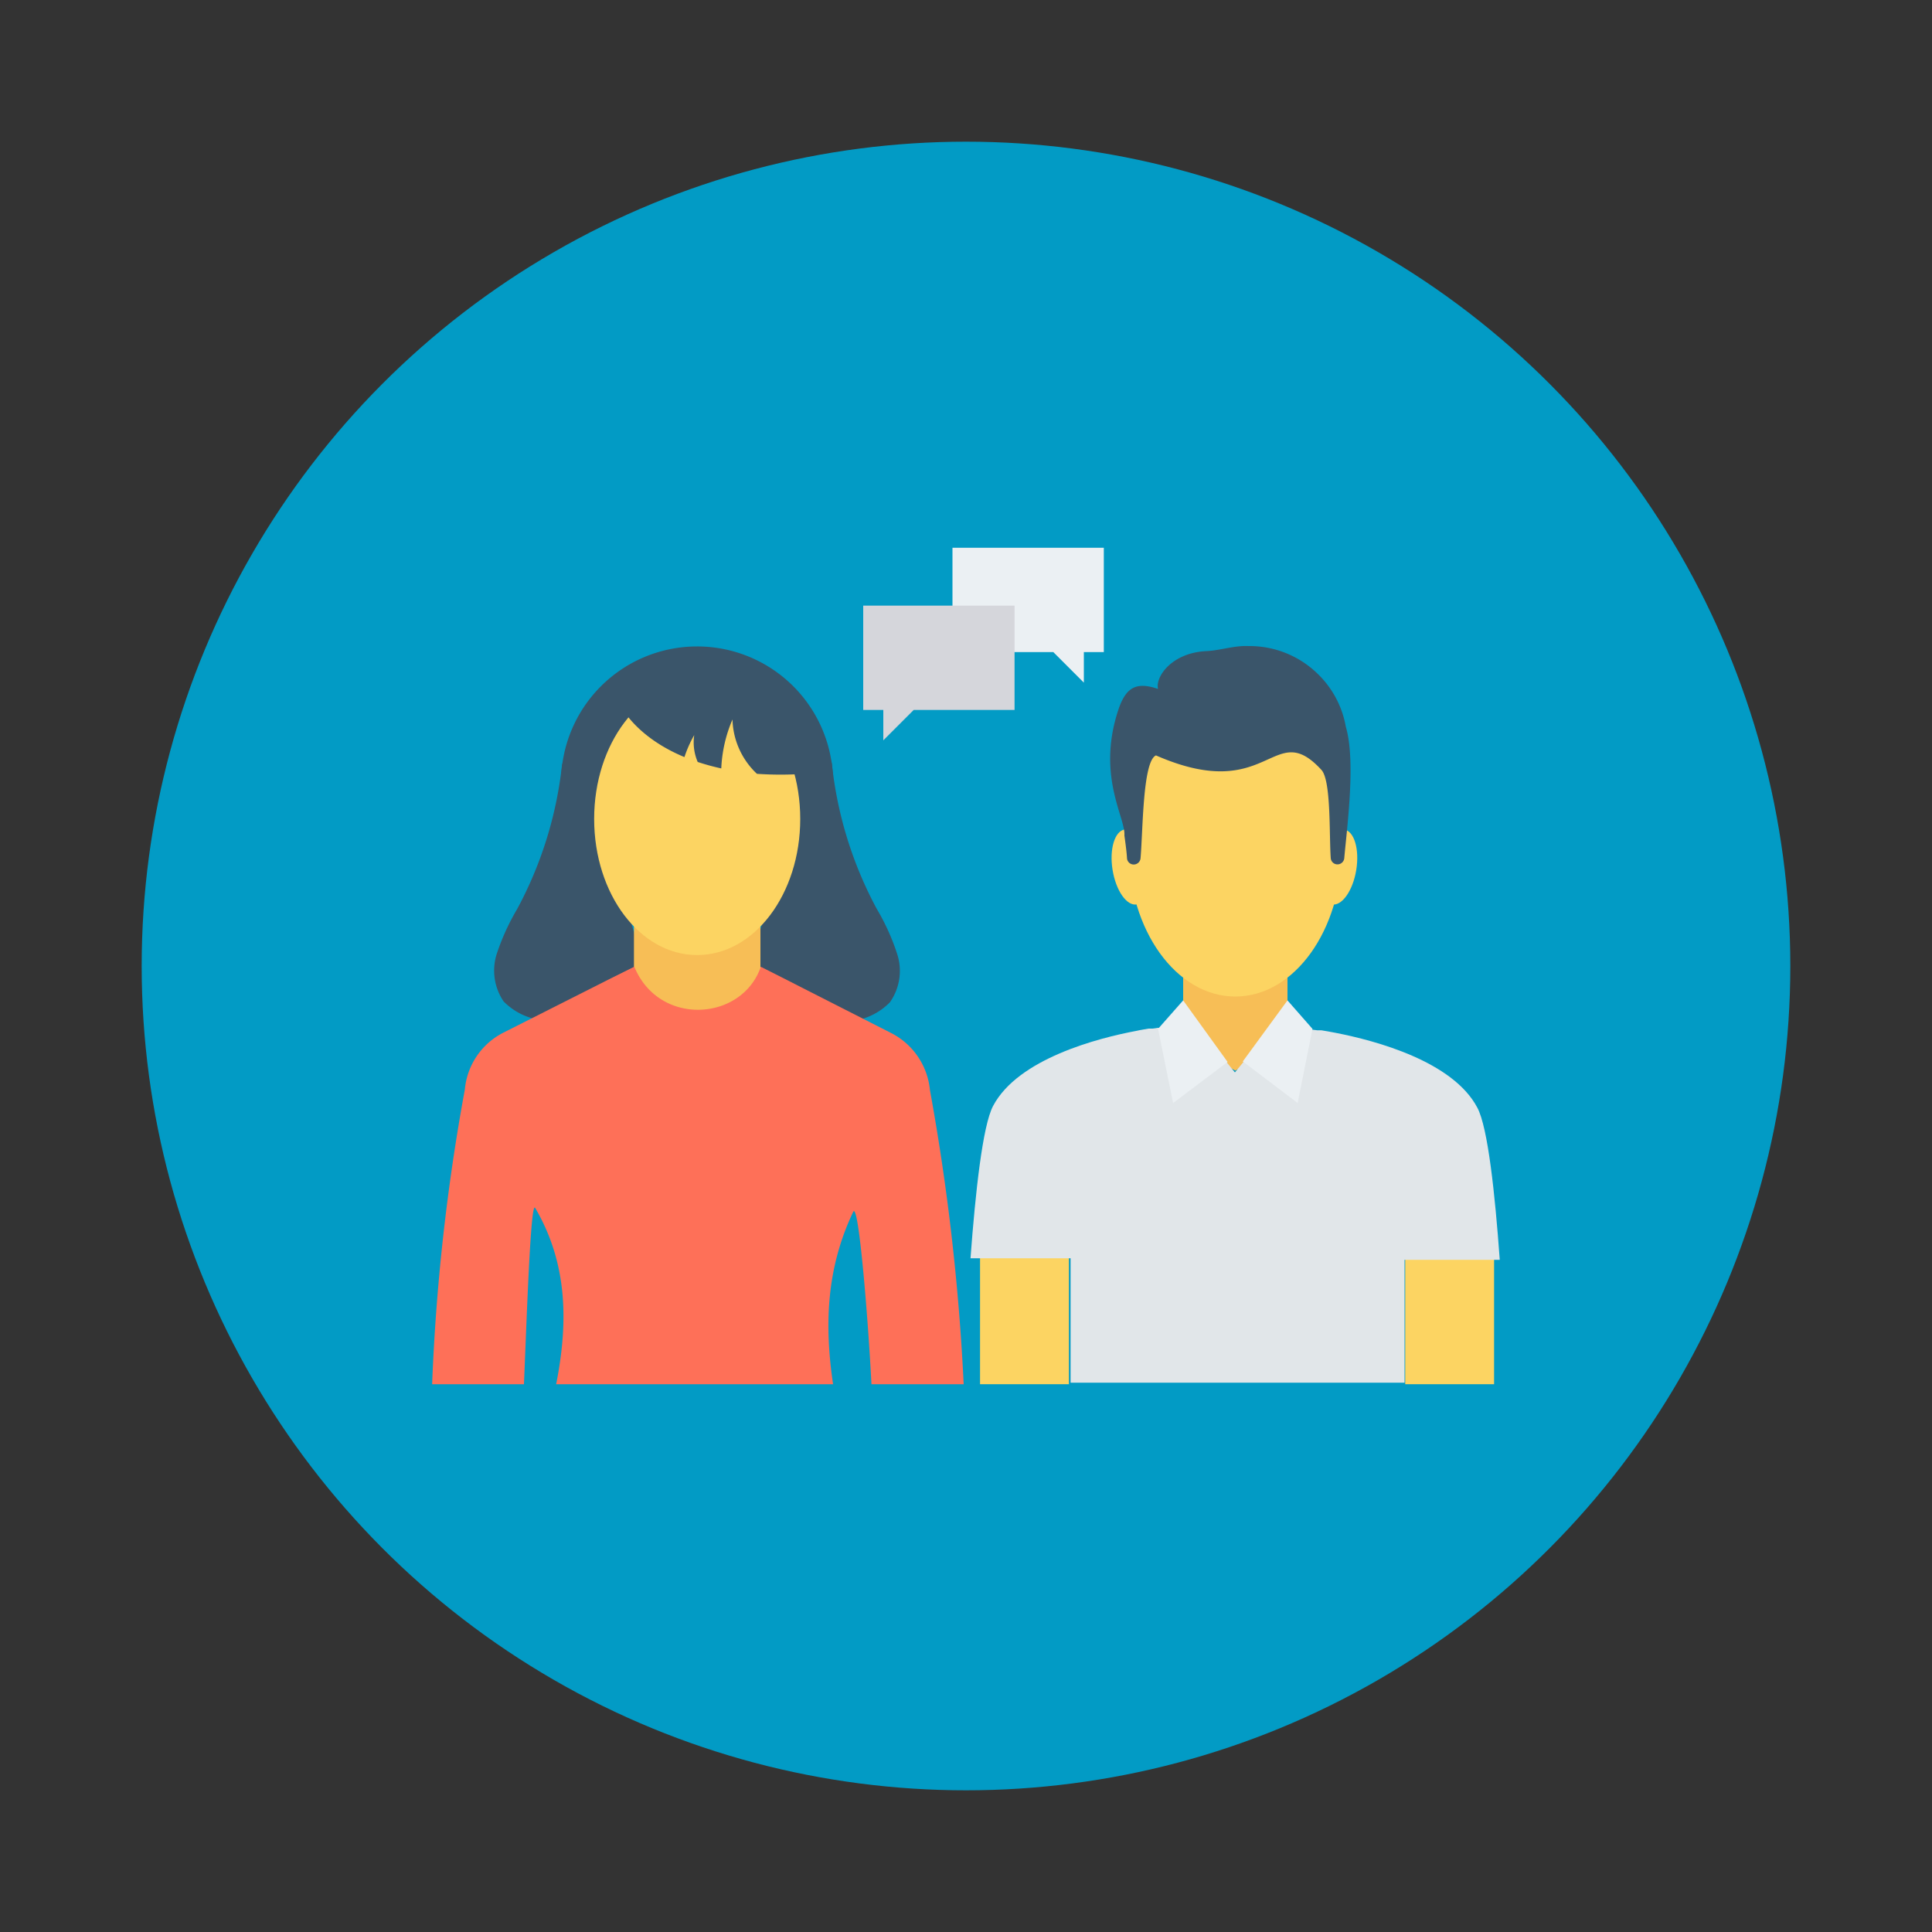 <svg id="Layer_1" height="512" viewBox="0 0 150 150" width="512" xmlns="http://www.w3.org/2000/svg" data-name="Layer 1"><rect x="0" y="0" width="150" height="150" fill="#333333" stroke="none"/><circle cx="75" cy="75" fill="#029bc5" r="64"/><path d="m109.1 97.32h6.9v10.15h-6.9z" fill="#fcd462"/><path d="m76.09 97.32h6.9v10.15h-6.9z" fill="#fcd462"/><path d="m99.96 80.92-4.05 2.2-4.05-2.2v-6.81h8.1z" fill="#f7be56"/><path d="m114.7 86c-1.9-3.61-7.92-5.21-11-5.81-.44-.09-.82-.15-1.12-.2h-.13-.11-.08l-.39-.05h-.73-.37l-2.06-.14-2.83 3.46-2.83-3.46h-2.05-.38-.72l-.41.06h-.1-.11-.11l-.68.12-.23.05c-3 .56-9.22 2.16-11.16 5.84-.81 1.54-1.37 6.69-1.75 11.82h7.77v9.66h25.93v-9.54h7.39c-.37-5.13-.92-10.28-1.74-11.81z" fill="#e1e6e9"/><path d="m87.32 64.4c.77-.12 1.62 1.08 1.88 2.68s-.16 3-.94 3.14-1.62-1.07-1.88-2.68.16-3.01.94-3.14z" fill="#fcd462"/><path d="m104.36 64.4c-.78-.12-1.63 1.08-1.89 2.68s.16 3 .94 3.14 1.63-1.07 1.89-2.68-.16-3.01-.94-3.14z" fill="#fcd462"/><path d="m95.91 54.3c-4.58 0-8.29 5.16-8.29 11.54s3.71 11.53 8.29 11.53 8.28-5.16 8.28-11.53-3.71-11.54-8.28-11.54z" fill="#fcd462"/><path d="m99.96 77.67-3.47 4.74 4.26 3.23 1.15-5.76z" fill="#ebf0f3"/><path d="m91.86 77.67 3.45 4.78-4.23 3.19-1.17-5.76z" fill="#ebf0f3"/><g fill="#3a556a"><path d="m104.49 56.43a7.5 7.5 0 0 0 -2.07-4 7.58 7.58 0 0 0 -5.49-2.27c-1.11-.05-2.18.34-3.25.39-2.7.12-4 2-3.77 2.94-1.68-.58-2.44-.1-3 1.38-1.79 5.08.33 8.35.39 9.84 0 .89 0 .58 0 .17.09.65.17 1.25.2 1.74a.52.52 0 0 0 .52.5.53.53 0 0 0 .53-.47c.19-2.11.16-7.56 1.2-8 8.86 3.88 9.07-3 12.86 1.14.75.87.58 5.07.71 6.84a.52.52 0 0 0 .52.48.53.53 0 0 0 .53-.5c.22-2.45.9-7.55.12-10.18z"/><path d="m69.66 74.08a17.17 17.17 0 0 0 -1.58-3.5 30.52 30.52 0 0 1 -3.49-11.26.8.8 0 0 0 -.79-.73h-2.8a18.15 18.15 0 0 1 -.6 9.88c-.45 1.27-1 2.49-1.4 3.8a5.85 5.85 0 0 0 .16 4c1 2 3.46 2.9 5.71 3a5 5 0 0 0 4.22-1.45 4.23 4.23 0 0 0 .57-3.74z"/><path d="m49.19 72.27c-.35-1.31-.95-2.53-1.4-3.8a18.15 18.15 0 0 1 -.6-9.88h-2.57a1 1 0 0 0 -1 .93 30.52 30.52 0 0 1 -3.47 11.06 17.77 17.77 0 0 0 -1.59 3.5 4.26 4.26 0 0 0 .54 3.67 5 5 0 0 0 4.22 1.45c2.25-.07 4.74-.93 5.71-3a5.91 5.91 0 0 0 .16-3.93z"/><path d="m54.12 50.19a10.56 10.56 0 1 0 10.56 10.56 10.55 10.55 0 0 0 -10.56-10.56z"/></g><path d="m59.04 75.09v-4.44l-4.91-1.71h-.01l-4.9 1.71v4.44l-2.28 1.15v4.87h14.7v-4.71z" fill="#f7be56"/><path d="m54.13 53c-4.41 0-8 4.73-8 10.58s3.57 10.57 8 10.57 8-4.73 8-10.57-3.6-10.58-8-10.58z" fill="#fcd462"/><path d="m62.44 60.08a27.6 27.6 0 0 1 -3.67 0 6 6 0 0 1 -1.9-4.22 10.76 10.76 0 0 0 -.87 3.8 18.46 18.46 0 0 1 -1.83-.5 3.85 3.85 0 0 1 -.27-2.09 9.21 9.21 0 0 0 -.76 1.71c-3.79-1.57-4.92-3.94-4.92-3.94l4.49-3.33h4l4.17 3.33z" fill="#3a556a"/><path d="m33.55 107.47h7.13c.2-4.67.51-14.29.87-13.69 2.49 4.25 2.6 8.8 1.63 13.69h21.5c-.66-4.44-.57-8.9 1.56-13.38.42-.87 1.17 8.44 1.42 13.38h7.16a174.14 174.14 0 0 0 -2.62-22.84 5.56 5.56 0 0 0 -3-4.42l-8.27-4.21-1.86-.94c-1.45 4.23-7.9 4.67-9.82 0l-1.9.94-8.26 4.17a5.51 5.51 0 0 0 -3 4.42 160.74 160.74 0 0 0 -2.54 22.88z" fill="#fe7058"/><path d="m85.7 42.53h-11.75v8.1h7.83l2.37 2.37v-2.37h1.55z" fill="#ebf0f3"/><path d="m67.02 47.02h11.75v8.1h-7.83l-2.36 2.36v-2.36h-1.56z" fill="#d5d6db"/></svg>